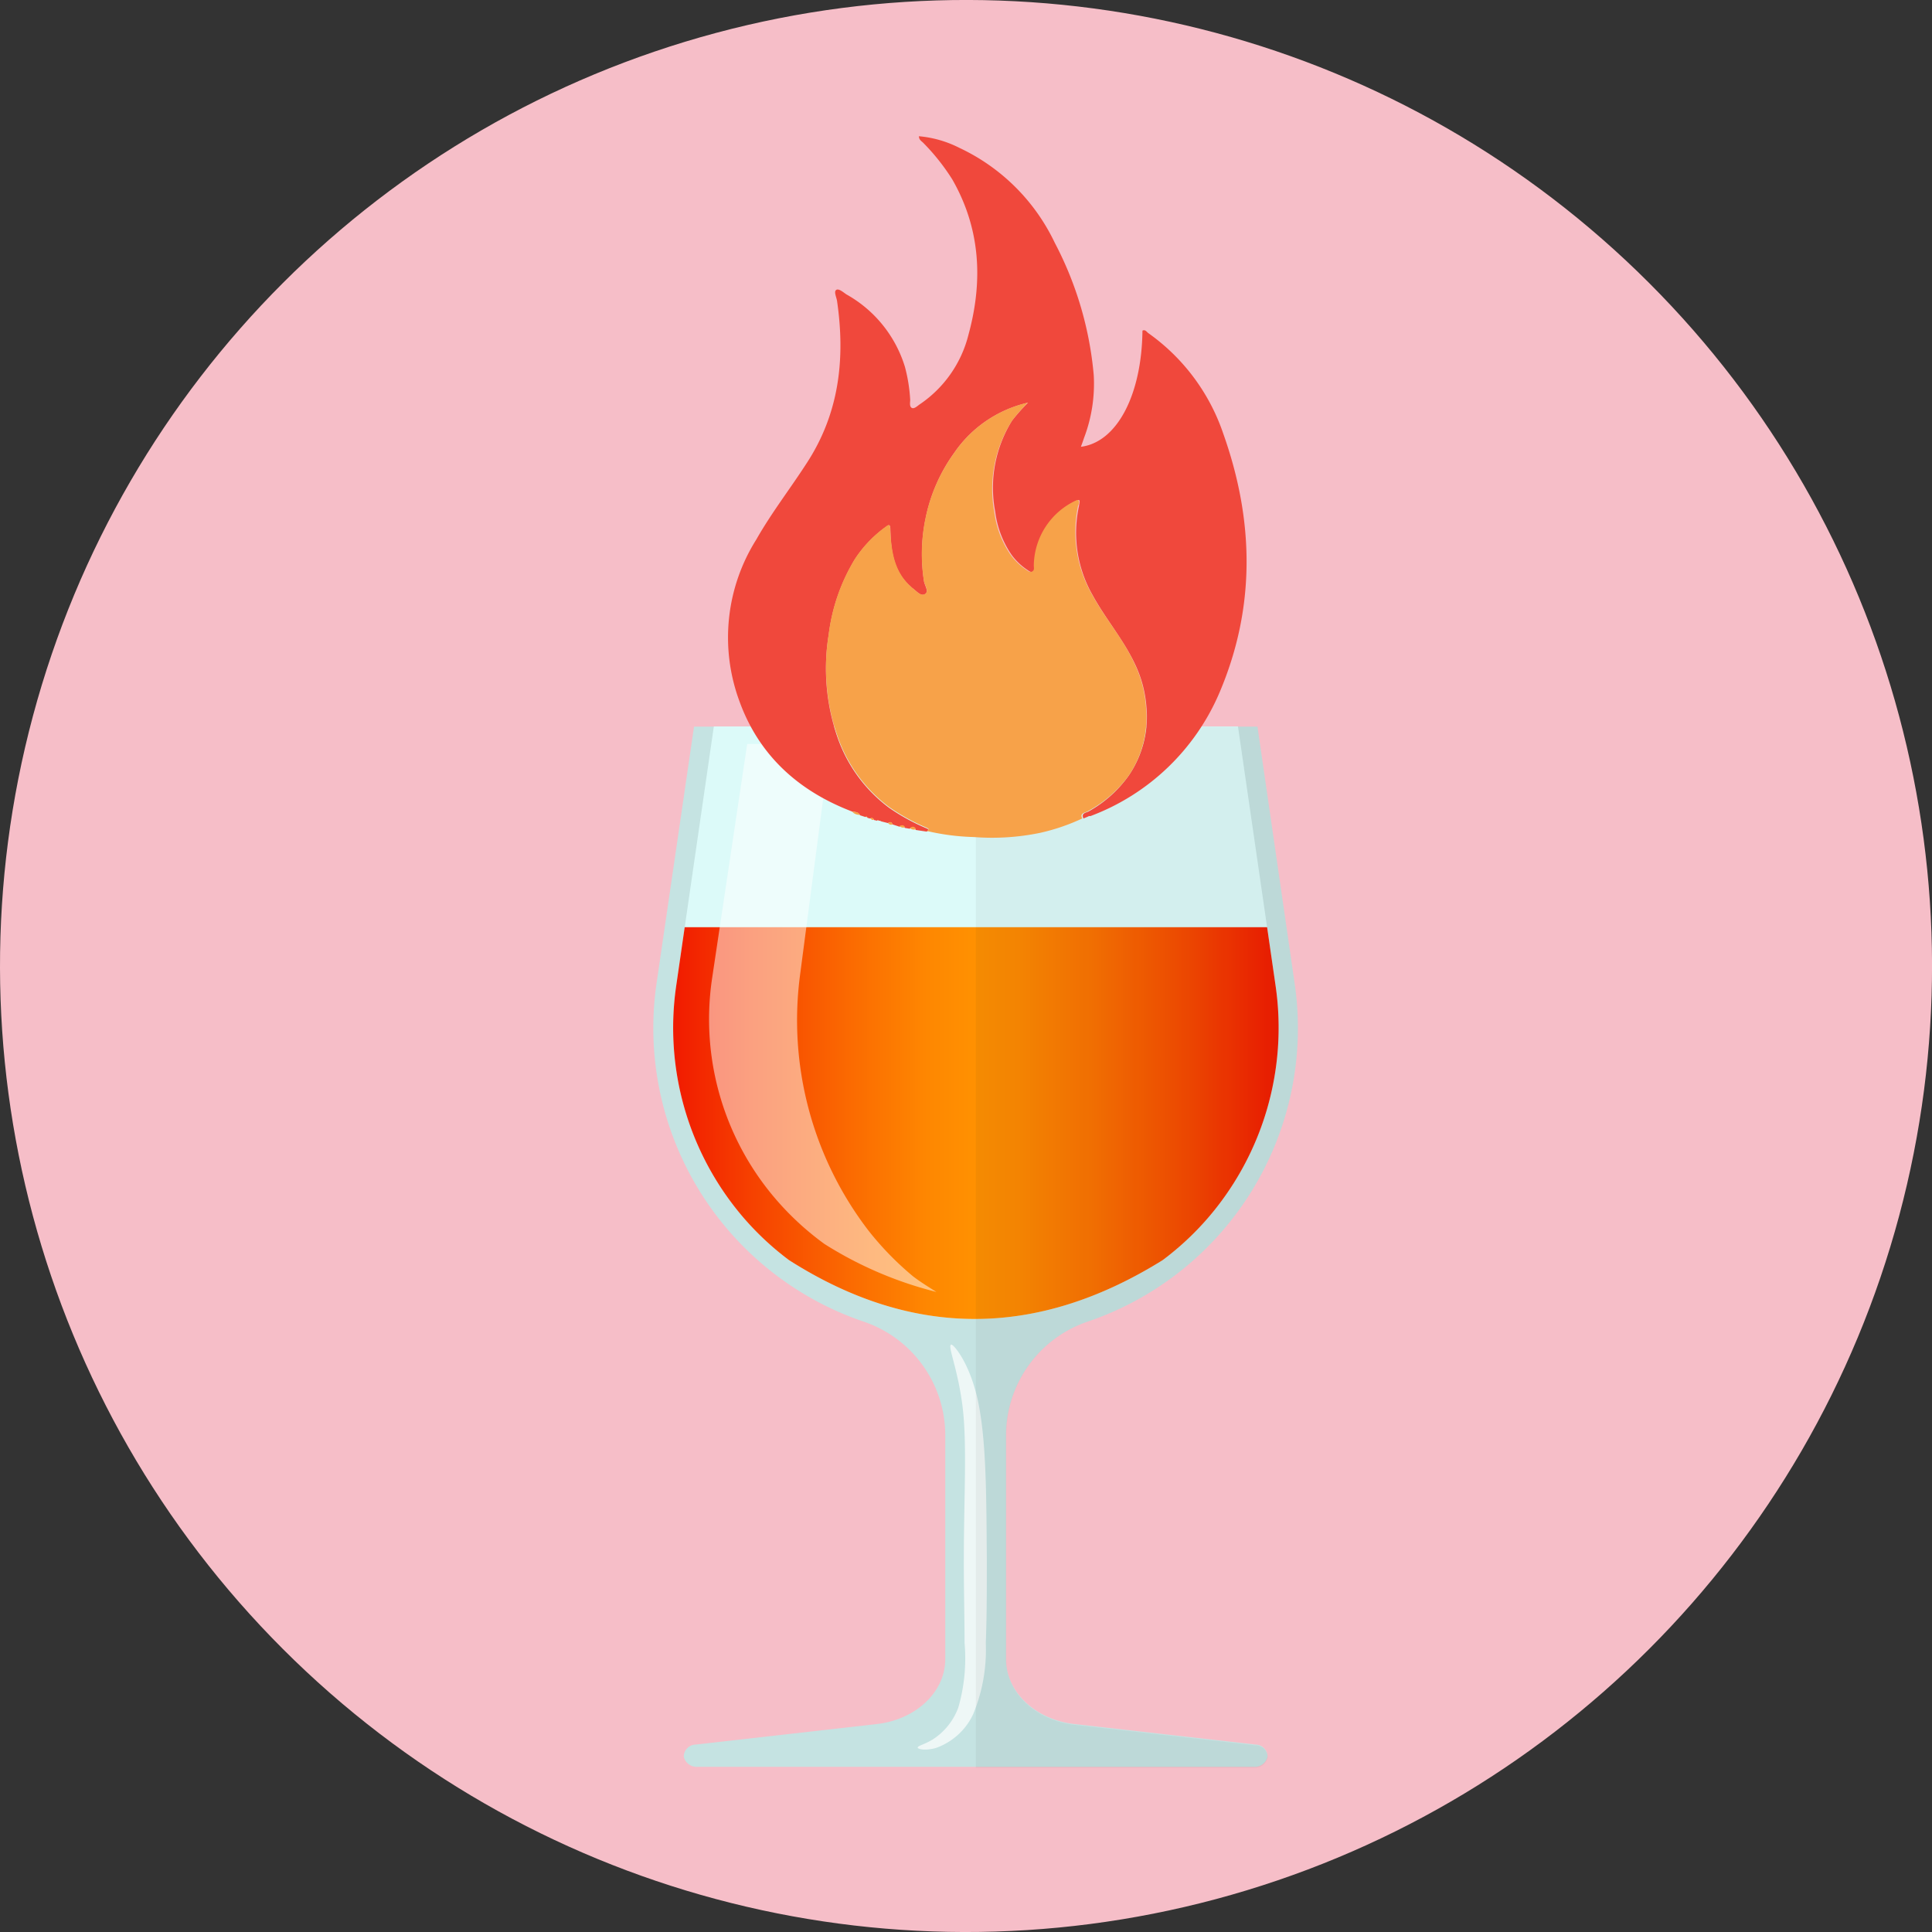 <svg xmlns="http://www.w3.org/2000/svg" xmlns:xlink="http://www.w3.org/1999/xlink" viewBox="0 0 188.32 188.32"><rect x="0" y="0" width="188.32" height="188.32" fill="#333333" stroke="none"/><defs><style>.cls-1{fill:#f6bec8;}.cls-2{fill:#c5e3e2;}.cls-3{fill:#dcfaf9;}.cls-4{fill:url(#linear-gradient);}.cls-5,.cls-6{fill:#fff;}.cls-5{opacity:0.5;}.cls-6{opacity:0.7;}.cls-7{fill:#1d1d1b;opacity:0.05;}.cls-8{fill:#f0483c;}.cls-9{fill:#f7a249;}</style><linearGradient id="linear-gradient" x1="65.61" y1="109.47" x2="124.63" y2="109.47" gradientUnits="userSpaceOnUse"><stop offset="0" stop-color="#f11a00"/><stop offset="0.13" stop-color="#f64100"/><stop offset="0.3" stop-color="#fb6c01"/><stop offset="0.42" stop-color="#fe8701"/><stop offset="0.5" stop-color="#ff9101"/><stop offset="0.57" stop-color="#fe8901"/><stop offset="0.69" stop-color="#fb7301"/><stop offset="0.83" stop-color="#f74f00"/><stop offset="0.99" stop-color="#f11d00"/><stop offset="1" stop-color="#f11a00"/></linearGradient></defs><title>strongOne</title><g id="Capa_2" data-name="Capa 2"><g id="Layer_5" data-name="Layer 5"><circle class="cls-1" cx="94.16" cy="94.16" r="94.16" transform="translate(-39 94.16) rotate(-45)"/><path class="cls-2" d="M106,128.83a30.2,30.2,0,0,0,20.19-33l-3.62-25H67.65L64,95.83a30.22,30.22,0,0,0,20.2,33,11.7,11.7,0,0,1,7.94,11.09v21.8c0,3.19-2.84,5.89-6.67,6.33l-17.66,2a1.18,1.18,0,0,0-1.16,1.17,1.28,1.28,0,0,0,1.34,1h54.22a1.27,1.27,0,0,0,1.34-1,1.17,1.17,0,0,0-1.15-1.17l-17.67-2c-3.82-.44-6.67-3.14-6.67-6.33v-21.8A11.72,11.72,0,0,1,106,128.83Z"/><path class="cls-3" d="M76.91,122.83q18,11.47,36.42,0a28,28,0,0,0,4.37-4.06,28.4,28.4,0,0,0,6.64-22.66l-3.67-25.3H69.58l-3.67,25.3a28.39,28.39,0,0,0,6.63,22.66A28,28,0,0,0,76.91,122.83Z"/><path class="cls-4" d="M123.51,90.38H66.74l-.83,5.73a28.39,28.39,0,0,0,6.63,22.66,28,28,0,0,0,4.37,4.06q18,11.47,36.42,0a28,28,0,0,0,4.37-4.06,28.4,28.4,0,0,0,6.64-22.66Z"/><path class="cls-5" d="M89,124.41a29.5,29.5,0,0,1-4.37-4.49,33.68,33.68,0,0,1-6.63-25l2.94-22.4H72.83L69.41,95.37A26.91,26.91,0,0,0,76,117.32a27.7,27.7,0,0,0,4.37,3.94,37.34,37.34,0,0,0,10.9,4.67C90.54,125.46,89.77,125,89,124.41Z"/><path class="cls-6" d="M89.45,170.35c0-.19.6-.28,1.44-.78a6.26,6.26,0,0,0,2.52-3.13,17.27,17.27,0,0,0,.61-6.3c0-2.53-.08-5.32-.07-8.25,0-5.86.33-11.15-.13-14.82s-1.46-5.83-1.12-6c.18-.15,1.9,1.82,2.68,5.75s.76,9.26.81,15.09c0,2.92,0,5.71-.1,8.24a16.45,16.45,0,0,1-1.23,6.94,6.36,6.36,0,0,1-3.62,3.29C90.09,170.7,89.44,170.46,89.45,170.35Z"/><path class="cls-7" d="M106,128.83a30.2,30.2,0,0,0,20.19-33l-3.62-25H95.12V172.3h27.11a1.27,1.27,0,0,0,1.34-1,1.17,1.17,0,0,0-1.15-1.17l-17.67-2c-3.82-.44-6.67-3.14-6.67-6.33v-21.8A11.72,11.72,0,0,1,106,128.83Z"/><g id="a2j17W"><path class="cls-8" d="M83.05,79.1c-5.23-2-9.09-5.48-11-10.82a17.91,17.91,0,0,1,1.67-15.69C75.19,50,77,47.67,78.59,45.21c3.22-4.89,3.82-10.24,3-15.88-.06-.37-.33-.9-.08-1.07s.71.25,1,.44a12.16,12.16,0,0,1,5.7,7.07,15.7,15.7,0,0,1,.51,3.2c0,.27-.09.63.14.78s.55-.17.78-.33a11.57,11.57,0,0,0,4.76-6.79c1.43-5.23,1.18-10.32-1.57-15.13A20.8,20.8,0,0,0,90,13.93c-.16-.17-.42-.28-.43-.65a10.77,10.77,0,0,1,3.94,1.13,19.43,19.43,0,0,1,9.3,9.25,34.12,34.12,0,0,1,3.8,12.89,14.84,14.84,0,0,1-.95,6.15c-.09.28-.19.55-.3.85,3.52-.44,5.93-5.06,6-11.32.27-.14.41.12.57.24a19.77,19.77,0,0,1,7.3,9.78c3,8.43,3.19,16.88-.34,25.21a22.08,22.08,0,0,1-12.58,12.08.38.38,0,0,1-.15,0l-.14.07-.41.17c-.26-.54.27-.55.51-.69A11.86,11.86,0,0,0,110,75.63a10.17,10.17,0,0,0,1.75-6.72,11.63,11.63,0,0,0-1.15-4.25c-1.12-2.35-2.83-4.34-4.08-6.62a12.28,12.28,0,0,1-1.34-8.74c0-.18.13-.38,0-.57a.73.73,0,0,0-.21.06,7.08,7.08,0,0,0-4.1,6.3c0,.21.1.48-.15.61s-.43-.05-.62-.18a6,6,0,0,1-1.51-1.46,9.52,9.52,0,0,1-1.58-4.18A12.42,12.42,0,0,1,98.65,41a18.1,18.1,0,0,1,1.56-1.75A11.93,11.93,0,0,0,93,44.16a16.45,16.45,0,0,0-2.78,6.38,17.08,17.08,0,0,0-.15,6.13c.07.43.5,1,.09,1.25s-.86-.35-1.26-.62a1.14,1.14,0,0,1-.11-.11c-1.7-1.47-1.95-3.5-2-5.54,0-.58-.14-.52-.47-.27a11.87,11.87,0,0,0-3,3.15,18.53,18.53,0,0,0-2.54,7.34A20.35,20.35,0,0,0,81.68,72a14.43,14.43,0,0,0,5,6.75,19.74,19.74,0,0,0,3.65,2c.33.16.13.2,0,.31l-1.07-.16c-.14-.31-.36-.27-.59-.12l-.47-.08c-.13-.23-.32-.2-.53-.12L87,80.36c-.09-.24-.23-.28-.44-.13l-.64-.16L85.77,80l-.15,0c0-.08-.06-.11-.12,0l-.31-.07c-.07-.18-.19-.21-.36-.14l-.27-.07a.14.14,0,0,0-.2-.08l-.53-.17C83.64,79.14,83.33,79.15,83.05,79.1Z"/><path class="cls-9" d="M90.35,81c.11-.11.31-.15,0-.31a19.74,19.74,0,0,1-3.65-2,14.43,14.43,0,0,1-5-6.75,20.35,20.35,0,0,1-.93-10.09,18.53,18.53,0,0,1,2.54-7.34,11.87,11.87,0,0,1,3-3.15c.33-.25.44-.31.47.27.1,2,.35,4.07,2,5.54a1.14,1.14,0,0,0,.11.11c.4.27.82.87,1.26.62s0-.82-.09-1.25a17.08,17.08,0,0,1,.15-6.13A16.45,16.45,0,0,1,93,44.16a11.93,11.93,0,0,1,7.18-4.91A18.1,18.1,0,0,0,98.65,41a12.42,12.42,0,0,0-1.74,8.88,9.52,9.52,0,0,0,1.58,4.18A6,6,0,0,0,100,55.52c.19.13.38.31.62.18s.14-.4.15-.61a7.08,7.08,0,0,1,4.1-6.3.73.73,0,0,1,.21-.06c.18.19.09.39,0,.57A12.28,12.28,0,0,0,106.47,58c1.25,2.28,3,4.27,4.08,6.62a11.63,11.63,0,0,1,1.15,4.25A10.17,10.17,0,0,1,110,75.63,11.86,11.86,0,0,1,106,79.09c-.24.14-.77.15-.51.69a19.85,19.85,0,0,1-4.1,1.4,23.06,23.06,0,0,1-6.47.41A22.41,22.41,0,0,1,90.35,81Z"/><path class="cls-9" d="M83.05,79.1c.28.05.59,0,.78.32A.92.92,0,0,1,83.05,79.1Z"/><path class="cls-9" d="M88.69,80.7c.23-.15.45-.19.59.12A.52.52,0,0,1,88.69,80.7Z"/><path class="cls-9" d="M86.57,80.23c.21-.15.35-.11.44.13A.36.36,0,0,1,86.57,80.23Z"/><path class="cls-9" d="M87.69,80.5c.21-.08.4-.11.53.12A.41.41,0,0,1,87.69,80.5Z"/><path class="cls-9" d="M84.83,79.74c.17-.07.29,0,.36.14C85,80,84.92,79.86,84.83,79.74Z"/><path class="cls-9" d="M84.36,79.59a.14.14,0,0,1,.2.08Z"/><path class="cls-9" d="M105.93,79.61l.14-.07Z"/><path class="cls-9" d="M85.5,80c.06-.08.09,0,.12,0h-.07Z"/><path class="cls-9" d="M85.77,80l.16.06Z"/></g></g></g></svg>